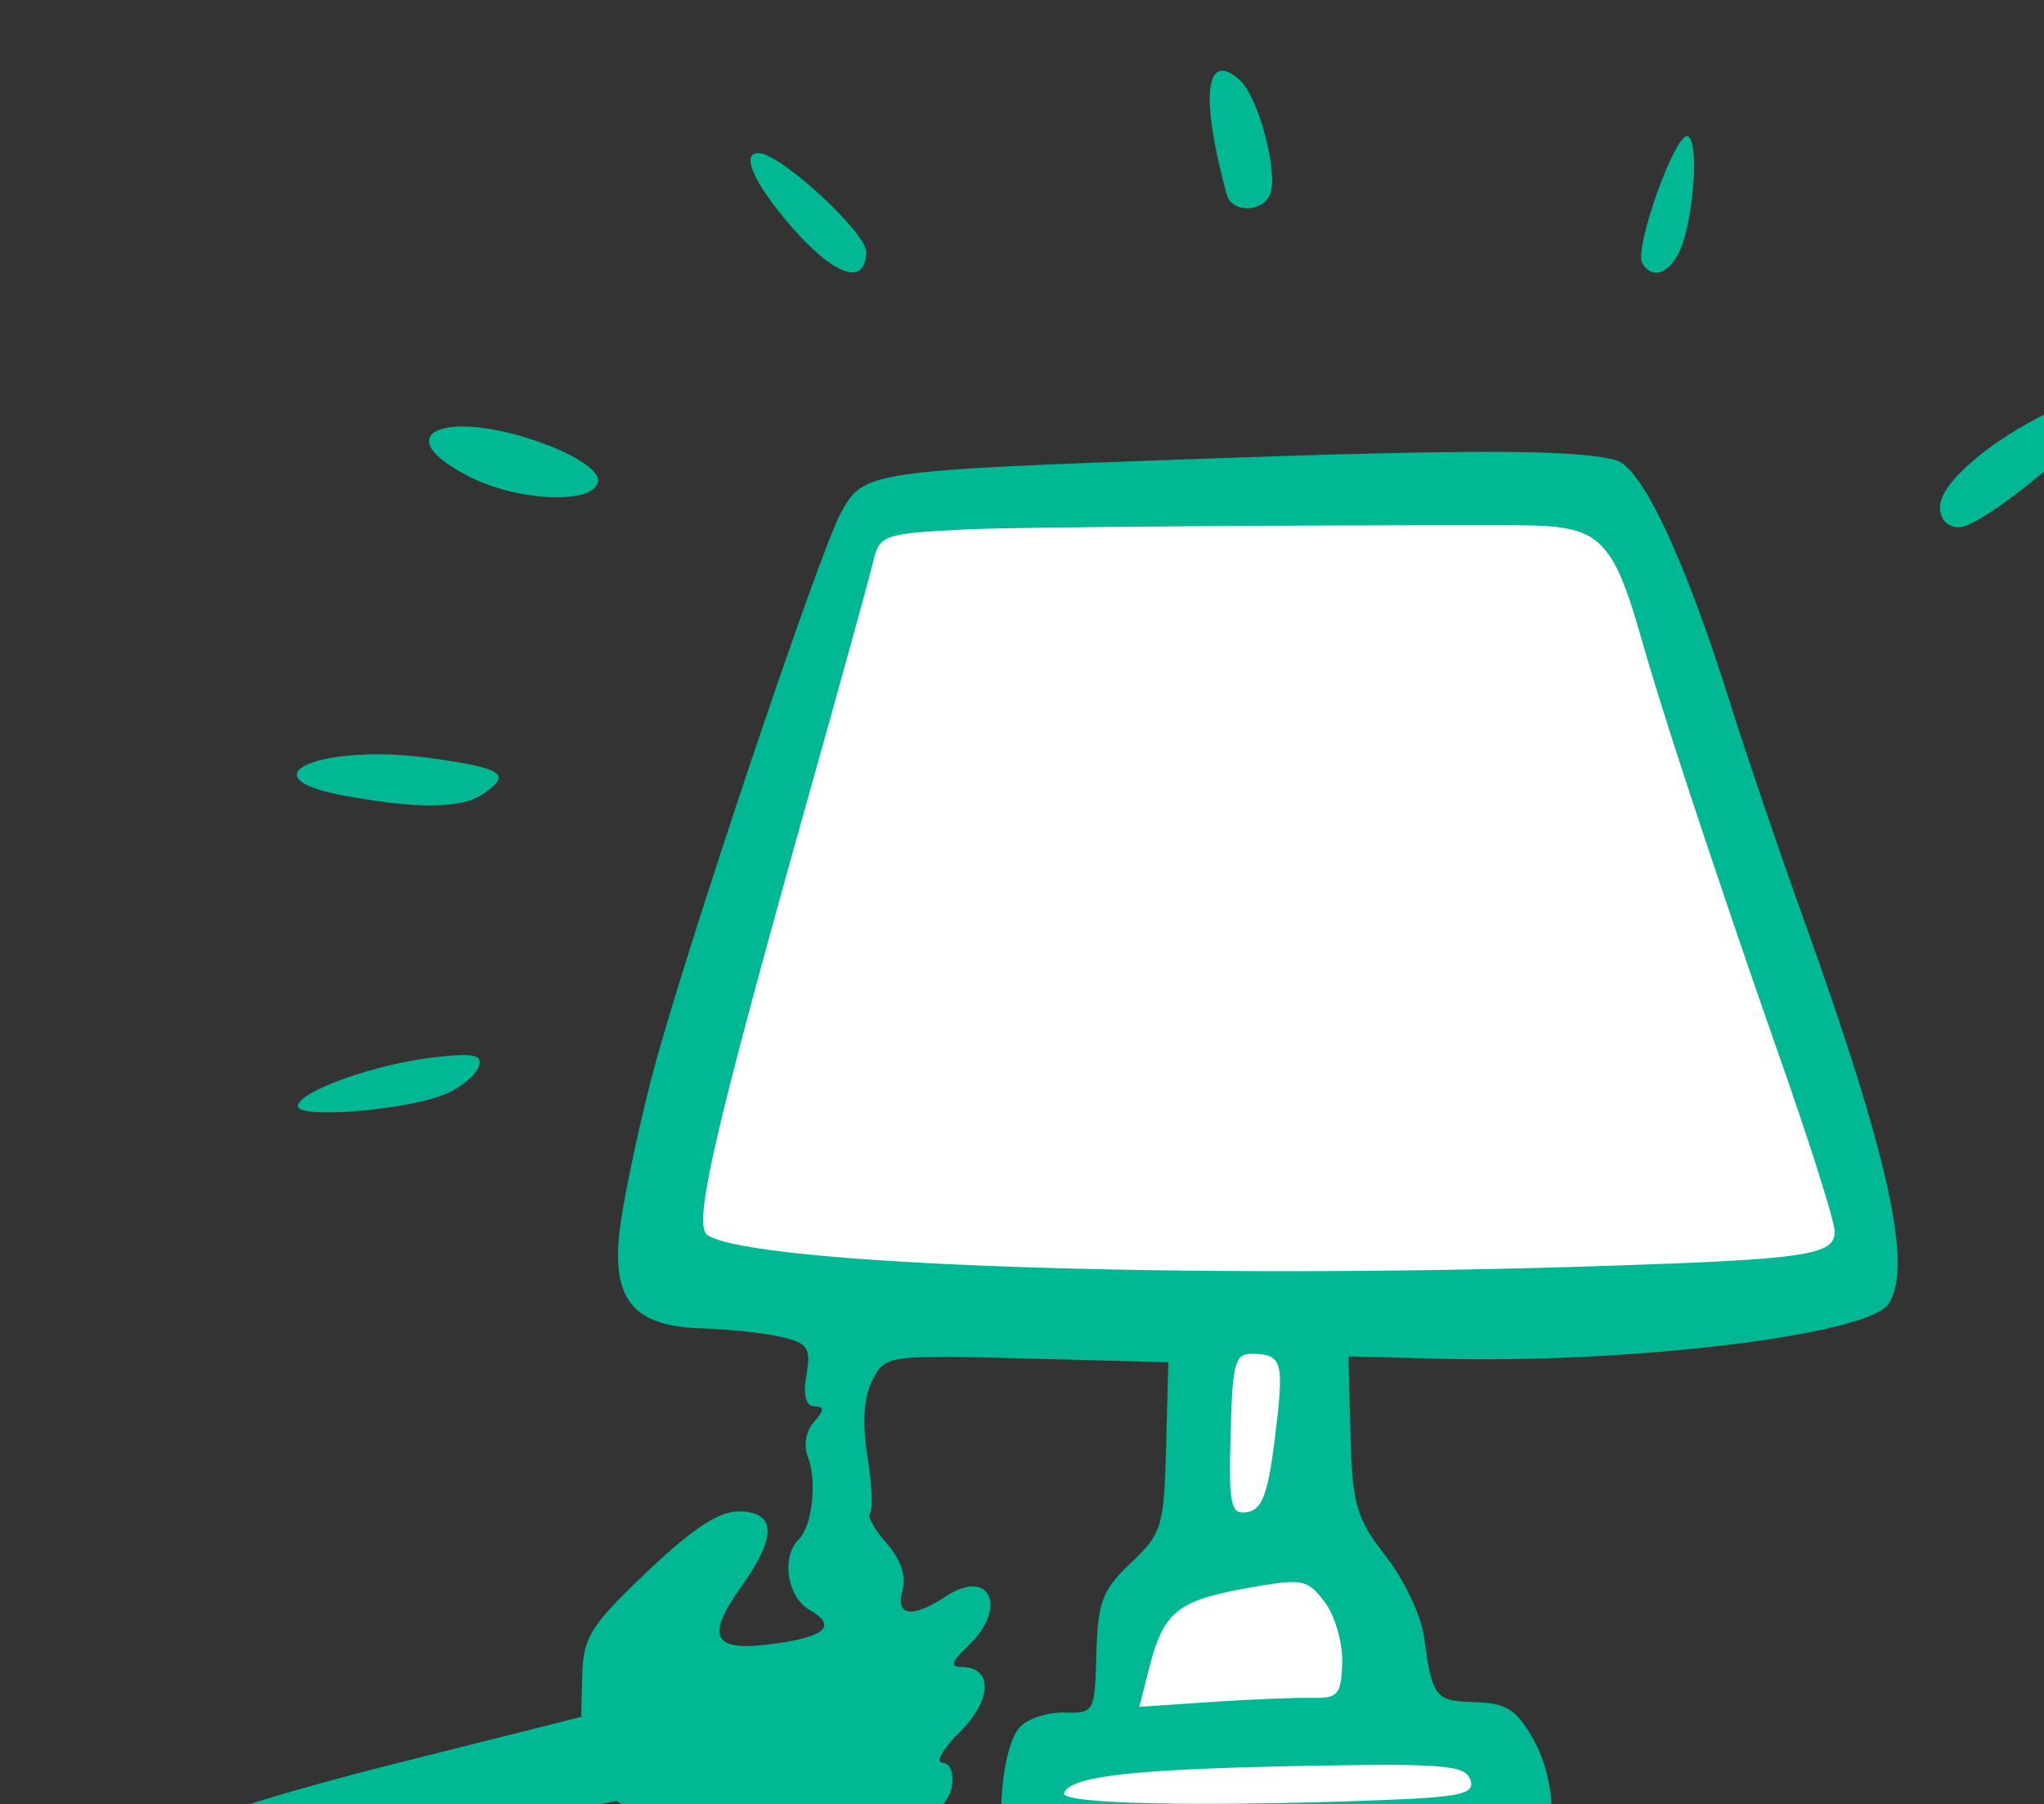 <?xml version="1.0" ?><svg height="129.781mm" viewBox="0 0 147.047 129.781" width="147.047mm" xmlns="http://www.w3.org/2000/svg">
    <rect x="0" y="0" width="147.047" height="129.781" fill="#333333" stroke="none"/>
    <path d="m 33949.943,12685.017 c 14.445,0.624 129.315,-1.781 129.315,-1.781 l -6.629,-26.801 -24.933,-3.918 c 0,0 -5.343,-37.487 -13.753,-42.652 -8.409,-5.164 -6.826,-67.583 -6.826,-67.583 0,0 122.983,-5.966 135.845,-7.658 12.862,-1.692 15.83,-8.459 10.191,-27.069 -5.64,-18.61 -66.093,-188.326 -66.093,-188.326 l -201.244,6.144 -60.156,208.539 147.52,10.863 -3.76,64.378 -12.763,10.596 -5.838,37.22 -16.325,4.452 z" fill="#FFFFFF" paint-order="markers stroke fill" transform="translate(-69.595,11.869) matrix(0.265,0,0,0.265,-8852.738,-3240.808)"/>
    <path d="m 33727.721,12686.88 c -3.682,-1.662 -6.111,-4.641 -5.392,-6.622 0.717,-1.98 24.549,-9.448 52.963,-16.597 l 51.66,-12.995 0.306,-11.497 c 0.271,-10.146 2.349,-13.434 17.708,-27.994 12.493,-11.844 19.579,-16.441 25.121,-16.293 9.841,0.262 9.962,6.945 0.365,20.394 -9.68,13.563 -7.789,17.609 7.365,15.743 15.283,-1.885 18.936,-4.921 11.21,-9.325 -6.198,-3.532 -7.867,-14.425 -2.952,-19.269 3.646,-3.593 4.973,-15.92 2.403,-22.337 -1.204,-3.014 -0.527,-6.937 1.627,-9.395 2.934,-3.348 2.956,-4.241 0.115,-4.317 -2.309,-0.06 -3.065,-3.091 -2.121,-8.514 1.288,-7.397 0.427,-8.654 -7.019,-10.354 -4.666,-1.063 -14.197,-2.084 -21.18,-2.27 -19.44,-0.518 -25.271,-8.208 -22.144,-29.205 1.34,-8.985 5.145,-26.722 8.457,-39.413 8.294,-31.769 45.277,-141.977 51.312,-152.897 6.141,-11.114 7.466,-11.308 97.623,-14.524 73.612,-2.624 102.956,-2.51 112.867,0.435 7.018,2.085 18.668,26.994 30.984,66.246 4.232,13.486 13.153,39.698 19.822,58.246 23.089,64.193 29.769,94.473 23.049,104.462 -5.683,8.446 -70.015,16.261 -122.418,14.87 l -24.209,-0.645 0.561,21.339 c 0.495,18.869 1.603,22.676 9.546,32.853 4.941,6.331 9.62,16.138 10.397,21.792 2.294,16.67 2.997,17.582 13.781,17.869 8.498,0.227 11.251,1.947 15.793,9.86 6.708,11.694 6.785,29.208 0.148,34.422 -6.455,5.074 -135.696,4.288 -141.573,-0.86 -4.808,-4.211 -3.347,-30.374 2.041,-36.524 2.062,-2.355 7.508,-4.184 12.101,-4.062 8.205,0.219 8.36,-0.07 8.784,-15.963 0.376,-14.114 1.575,-17.268 9.37,-24.658 8.429,-7.993 8.974,-9.791 9.552,-31.473 l 0.613,-22.995 -38.455,-1.005 c -37.923,-0.99 -38.505,-0.895 -41.928,5.988 -2.338,4.711 -2.755,11.483 -1.276,20.756 1.206,7.571 1.509,14.412 0.673,15.205 -0.833,0.792 1.196,4.489 4.512,8.212 3.784,4.251 5.392,8.97 4.318,12.675 -2.063,7.103 2.58,7.791 11.734,1.735 12.007,-7.94 17.005,3.054 6.092,13.4 -4.742,4.498 -5.052,5.674 -1.515,5.769 8.302,0.221 7.94,9.005 -0.726,17.581 -4.621,4.573 -6.762,8.358 -4.757,8.412 2.119,0.06 3.187,2.808 2.549,6.559 -1.568,9.21 -22.683,19.292 -42.989,20.53 -14.352,0.875 -18.732,-0.19 -32.339,-7.862 l -15.738,-8.873 -36.284,7.052 c -44.236,8.602 -63.697,10.299 -72.502,6.326 z m 315.54,-13.581 c 22.584,-0.841 26.451,-1.7 25.085,-5.568 -1.41,-3.989 -7.218,-4.468 -45.454,-3.749 -46.338,0.872 -63.184,2.791 -64.855,7.381 -1.064,2.922 36.121,3.767 85.224,1.936 z m -17.949,-27.789 c 7.133,0.17 8.01,-0.854 8.245,-9.644 0.144,-5.411 -2.012,-12.803 -4.794,-16.427 -4.78,-6.238 -5.933,-6.435 -21.46,-3.639 -18.491,3.327 -22.309,6.476 -26.137,21.569 l -2.685,10.576 19.424,-1.315 c 10.684,-0.721 23.016,-1.227 27.407,-1.12 z m -10.086,-70.025 c 2.644,-21.184 2.163,-23.146 -5.749,-23.357 -5.082,-0.135 -5.692,2.007 -6.22,21.83 -0.516,19.369 0.02,21.881 4.518,21.143 3.996,-0.654 5.616,-4.921 7.451,-19.616 z m 89.449,-47.203 c 55.028,-1.816 62.555,-2.938 62.592,-9.317 0.03,-2.608 -6.7,-23.874 -14.923,-47.257 -8.223,-23.38 -29.477,-85.114 -37.497,-113.47 -9.275,-32.792 -12.867,-30.96 -44.646,-31.007 -40.755,-0.06 -124.915,0.471 -138.136,1.111 -22.969,1.106 -24.117,1.491 -25.815,8.693 -0.98,4.145 -8.348,30.887 -16.375,59.427 -26.938,95.765 -32.744,120.854 -28.578,123.492 12.724,8.057 130.015,12.072 243.378,8.327 z m -354.626,-43.41 c 0.106,-3.985 21.248,-11.497 37.35,-13.267 10.569,-1.163 12.912,-0.648 11.758,2.587 -0.79,2.222 -4.648,5.477 -8.57,7.232 -10.081,4.508 -40.635,7.11 -40.538,3.448 z m 476.371,5.014 c -2.773,-3.526 -0.639,-4.477 13.086,-5.821 16.511,-1.617 24.368,1.365 20.23,7.678 -3.033,4.627 -29.375,3.161 -33.316,-1.857 z m -463.734,-89.239 c -28.117,-5.13 -5.897,-14.453 24.104,-10.114 19.158,2.772 21.294,4.277 13.605,9.591 -5.858,4.049 -17.506,4.212 -37.709,0.523 z m 463.038,-0.845 c 0.07,-2.811 7.287,-5.553 22.279,-8.471 20.773,-4.045 22.464,-4 26.848,0.696 4.356,4.668 4.283,5.288 -1.066,9.037 -8.082,5.664 -48.217,4.61 -48.061,-1.26 z m -429.012,-85.688 c -23.336,-11.772 -6.492,-19.011 20.565,-8.837 8.653,3.255 14.332,7.142 14.262,9.761 -0.174,6.552 -21.11,5.996 -34.827,-0.928 z m 399.135,7.987 c 0.169,-6.378 13.643,-17.934 30.003,-25.738 13.44,-6.412 14.421,-6.492 14.279,-1.164 -0.151,5.664 -32.747,32.761 -39.204,32.589 -3.211,-0.09 -5.169,-2.28 -5.078,-5.687 z m -311.978,-76.097 c -10.139,-11.706 -13.771,-20.074 -8.576,-19.763 6.113,0.359 29.191,21.709 29.054,26.87 -0.251,9.423 -8.696,6.491 -20.478,-7.107 z m 231.156,10.103 c -2.324,-3.998 9.051,-35.748 12.343,-34.447 3.377,1.339 1.383,24.958 -2.721,32.211 -3.079,5.443 -7.199,6.4 -9.622,2.236 z m -112.797,-18.568 c -7.266,-26.572 -5.863,-39.384 3.423,-31.249 5.128,4.492 10.703,25.375 8.313,31.14 -2.068,4.981 -10.382,5.058 -11.736,0.109 z" fill="#00B894" transform="translate(-69.595,11.869) matrix(0.265,0,0,0.265,-8852.738,-3240.808)"/>
</svg>